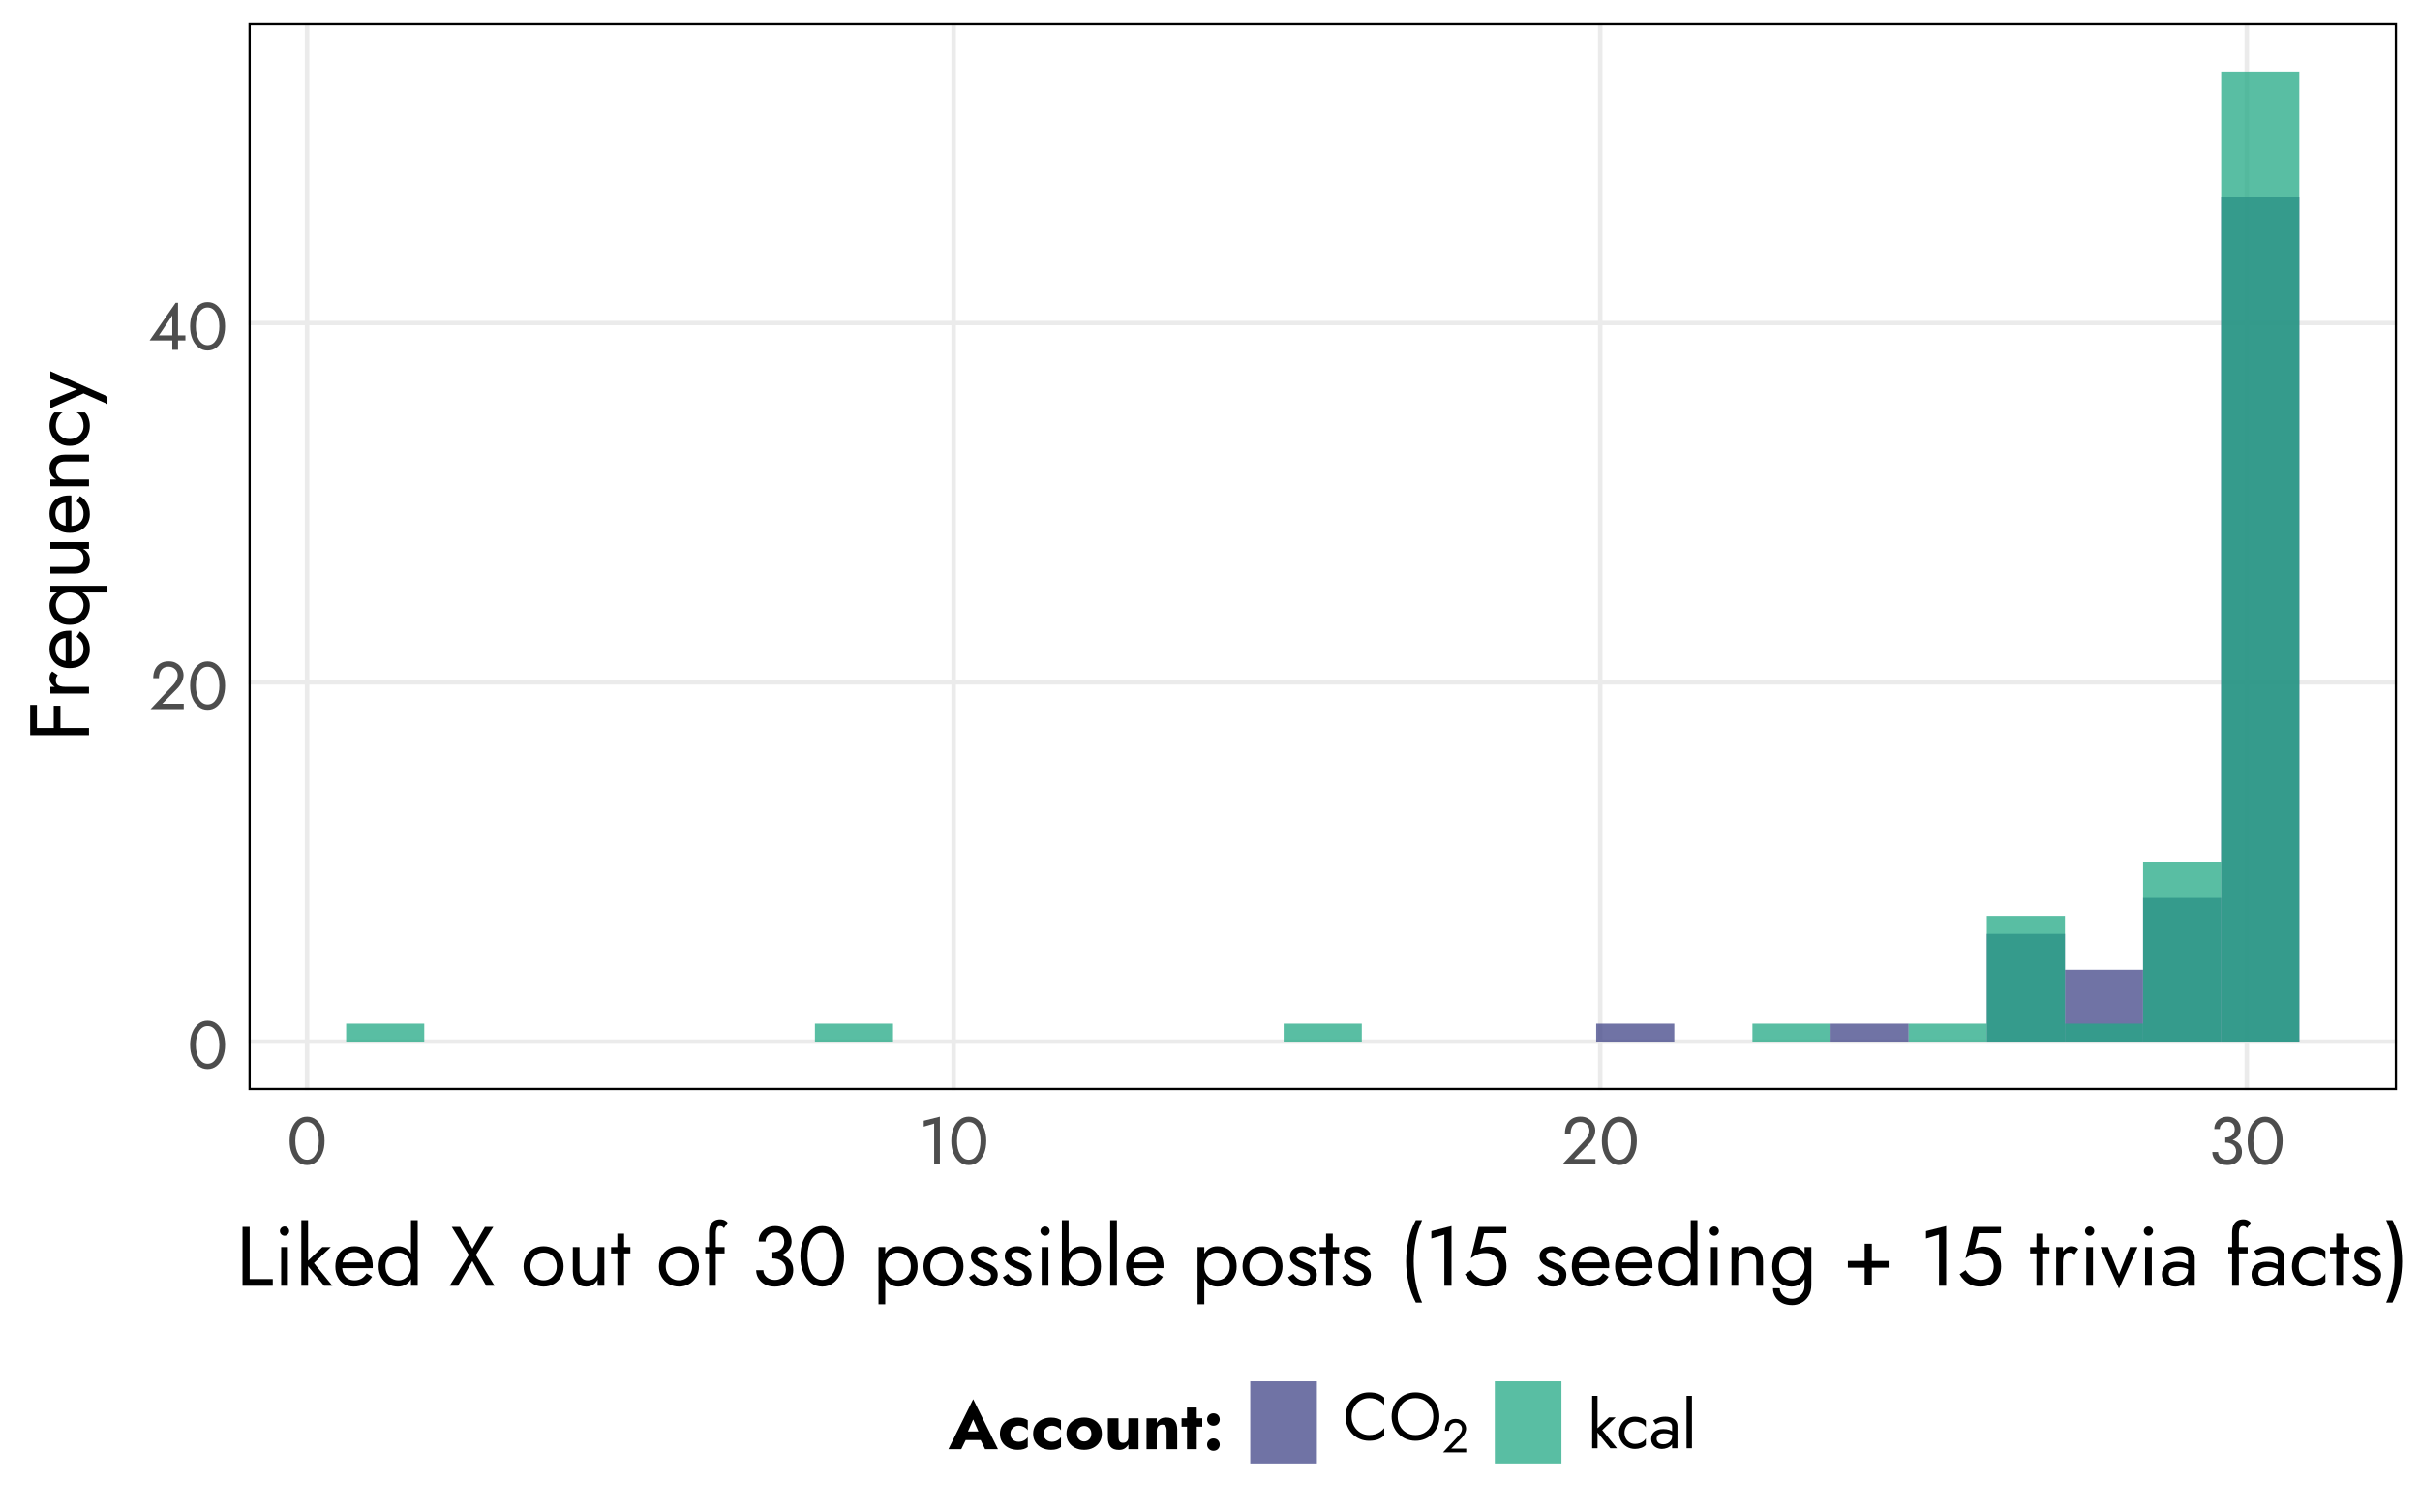 <?xml version="1.0" encoding="UTF-8"?>
<svg xmlns="http://www.w3.org/2000/svg" xmlns:xlink="http://www.w3.org/1999/xlink" width="576" height="360" viewBox="0 0 576 360">
<defs>
<g>
<g id="glyph-0-0">
<path d="M 2 -5.602 C 2 -6.25 2.062 -6.852 2.191 -7.398 C 2.32 -7.949 2.508 -8.426 2.754 -8.824 C 2.996 -9.223 3.293 -9.535 3.641 -9.754 C 3.988 -9.969 4.375 -10.078 4.801 -10.078 C 5.238 -10.078 5.625 -9.969 5.969 -9.754 C 6.309 -9.535 6.602 -9.223 6.848 -8.824 C 7.094 -8.426 7.281 -7.949 7.406 -7.398 C 7.535 -6.852 7.602 -6.25 7.602 -5.602 C 7.602 -4.949 7.535 -4.348 7.406 -3.801 C 7.281 -3.25 7.094 -2.777 6.848 -2.375 C 6.602 -1.977 6.309 -1.668 5.969 -1.449 C 5.625 -1.23 5.238 -1.121 4.801 -1.121 C 4.375 -1.121 3.988 -1.23 3.641 -1.449 C 3.293 -1.668 2.996 -1.977 2.754 -2.375 C 2.508 -2.777 2.32 -3.25 2.191 -3.801 C 2.062 -4.348 2 -4.949 2 -5.602 M 0.641 -5.602 C 0.641 -4.48 0.816 -3.488 1.168 -2.625 C 1.52 -1.762 2.008 -1.078 2.633 -0.586 C 3.258 -0.09 3.98 0.16 4.801 0.16 C 5.621 0.16 6.344 -0.09 6.969 -0.586 C 7.594 -1.078 8.078 -1.762 8.434 -2.625 C 8.785 -3.488 8.961 -4.48 8.961 -5.602 C 8.961 -6.719 8.785 -7.711 8.434 -8.574 C 8.078 -9.441 7.594 -10.121 6.969 -10.617 C 6.344 -11.113 5.621 -11.359 4.801 -11.359 C 3.98 -11.359 3.258 -11.113 2.633 -10.617 C 2.008 -10.121 1.52 -9.441 1.168 -8.574 C 0.816 -7.711 0.641 -6.719 0.641 -5.602 Z M 0.641 -5.602 "/>
</g>
<g id="glyph-0-1">
<path d="M 0.32 0 L 8.223 0 L 8.223 -1.281 L 3.121 -1.281 L 6.688 -4.91 C 7.125 -5.359 7.484 -5.867 7.762 -6.434 C 8.039 -6.996 8.176 -7.566 8.176 -8.145 C 8.176 -8.484 8.105 -8.844 7.969 -9.215 C 7.828 -9.59 7.617 -9.938 7.328 -10.266 C 7.039 -10.59 6.672 -10.855 6.223 -11.062 C 5.777 -11.273 5.242 -11.375 4.625 -11.375 C 3.855 -11.375 3.199 -11.207 2.648 -10.871 C 2.098 -10.535 1.68 -10.066 1.391 -9.465 C 1.105 -8.863 0.961 -8.16 0.961 -7.359 L 2.32 -7.359 C 2.32 -7.926 2.41 -8.414 2.594 -8.824 C 2.773 -9.234 3.039 -9.551 3.383 -9.77 C 3.73 -9.988 4.145 -10.098 4.625 -10.098 C 4.965 -10.098 5.27 -10.039 5.535 -9.922 C 5.801 -9.801 6.031 -9.648 6.215 -9.457 C 6.402 -9.266 6.543 -9.051 6.641 -8.816 C 6.734 -8.582 6.785 -8.34 6.785 -8.098 C 6.785 -7.797 6.738 -7.512 6.648 -7.238 C 6.559 -6.969 6.426 -6.703 6.246 -6.441 C 6.07 -6.18 5.863 -5.914 5.617 -5.648 Z M 0.32 0 "/>
</g>
<g id="glyph-0-2">
<path d="M 0.32 -2.238 L 8.848 -2.238 L 8.848 -3.441 L 2.559 -3.441 L 5.727 -8.176 L 5.727 0 L 7.09 0 L 7.09 -11.199 L 6.527 -11.199 Z M 0.32 -2.238 "/>
</g>
<g id="glyph-0-3">
<path d="M 1.281 -8.992 L 3.762 -9.727 L 3.762 0 L 5.121 0 L 5.121 -11.359 L 1.281 -10.398 Z M 1.281 -8.992 "/>
</g>
<g id="glyph-0-4">
<path d="M 4.047 -5.52 C 4.773 -5.52 5.406 -5.648 5.953 -5.902 C 6.496 -6.16 6.922 -6.508 7.23 -6.945 C 7.543 -7.383 7.695 -7.863 7.695 -8.383 C 7.695 -8.918 7.57 -9.406 7.32 -9.855 C 7.07 -10.305 6.711 -10.668 6.246 -10.945 C 5.785 -11.223 5.23 -11.359 4.594 -11.359 C 3.984 -11.359 3.441 -11.234 2.969 -10.984 C 2.492 -10.734 2.121 -10.391 1.848 -9.953 C 1.574 -9.516 1.441 -9.004 1.441 -8.414 L 2.734 -8.414 C 2.734 -8.906 2.918 -9.316 3.281 -9.641 C 3.645 -9.965 4.086 -10.129 4.609 -10.129 C 4.98 -10.129 5.293 -10.055 5.543 -9.902 C 5.793 -9.754 5.984 -9.543 6.113 -9.273 C 6.238 -9 6.305 -8.688 6.305 -8.336 C 6.305 -8.07 6.254 -7.82 6.152 -7.586 C 6.051 -7.348 5.902 -7.145 5.711 -6.969 C 5.52 -6.793 5.285 -6.652 5.008 -6.551 C 4.73 -6.449 4.41 -6.398 4.047 -6.398 L 4.047 -5.52 M 4.527 0.16 C 5.199 0.16 5.797 0.031 6.32 -0.223 C 6.844 -0.48 7.258 -0.844 7.559 -1.312 C 7.863 -1.781 8.016 -2.332 8.016 -2.961 C 8.016 -3.516 7.91 -3.988 7.703 -4.383 C 7.496 -4.777 7.207 -5.102 6.84 -5.352 C 6.473 -5.602 6.051 -5.785 5.574 -5.902 C 5.102 -6.02 4.594 -6.078 4.047 -6.078 L 4.047 -5.199 C 4.41 -5.199 4.746 -5.156 5.055 -5.07 C 5.367 -4.988 5.637 -4.855 5.871 -4.68 C 6.105 -4.504 6.289 -4.285 6.426 -4.023 C 6.559 -3.762 6.625 -3.461 6.625 -3.121 C 6.625 -2.715 6.539 -2.363 6.367 -2.062 C 6.199 -1.766 5.953 -1.535 5.641 -1.367 C 5.324 -1.203 4.953 -1.121 4.527 -1.121 C 4.102 -1.121 3.723 -1.199 3.391 -1.359 C 3.062 -1.52 2.801 -1.738 2.617 -2.016 C 2.43 -2.293 2.336 -2.609 2.336 -2.961 L 0.961 -2.961 C 0.961 -2.523 1.047 -2.113 1.215 -1.734 C 1.387 -1.355 1.625 -1.027 1.938 -0.742 C 2.246 -0.461 2.617 -0.238 3.055 -0.078 C 3.492 0.078 3.984 0.16 4.527 0.16 Z M 4.527 0.16 "/>
</g>
<g id="glyph-0-5">
<path d="M 2.078 -5.602 C 2.078 -6.477 2.273 -7.238 2.664 -7.895 C 3.055 -8.551 3.562 -9.066 4.191 -9.441 C 4.82 -9.812 5.504 -10 6.238 -10 C 6.773 -10 7.262 -9.93 7.703 -9.793 C 8.148 -9.652 8.551 -9.457 8.91 -9.207 C 9.273 -8.957 9.586 -8.668 9.84 -8.336 L 9.84 -10.129 C 9.371 -10.543 8.859 -10.852 8.305 -11.055 C 7.75 -11.258 7.062 -11.359 6.238 -11.359 C 5.461 -11.359 4.734 -11.219 4.055 -10.938 C 3.379 -10.652 2.785 -10.254 2.273 -9.734 C 1.762 -9.219 1.359 -8.609 1.07 -7.902 C 0.785 -7.199 0.641 -6.434 0.641 -5.602 C 0.641 -4.77 0.785 -4 1.07 -3.297 C 1.359 -2.594 1.762 -1.98 2.273 -1.465 C 2.785 -0.945 3.379 -0.547 4.055 -0.266 C 4.734 0.02 5.461 0.16 6.238 0.16 C 7.062 0.16 7.75 0.059 8.305 -0.145 C 8.859 -0.348 9.371 -0.656 9.84 -1.07 L 9.84 -2.863 C 9.586 -2.535 9.273 -2.242 8.91 -1.992 C 8.551 -1.742 8.148 -1.547 7.703 -1.406 C 7.262 -1.27 6.773 -1.199 6.238 -1.199 C 5.504 -1.199 4.82 -1.387 4.191 -1.762 C 3.562 -2.133 3.055 -2.652 2.664 -3.312 C 2.273 -3.973 2.078 -4.734 2.078 -5.602 Z M 2.078 -5.602 "/>
</g>
<g id="glyph-0-6">
<path d="M 2.078 -5.602 C 2.078 -6.441 2.266 -7.195 2.633 -7.855 C 3 -8.516 3.504 -9.039 4.145 -9.426 C 4.785 -9.809 5.508 -10 6.32 -10 C 7.141 -10 7.871 -9.809 8.504 -9.426 C 9.137 -9.039 9.641 -8.516 10.008 -7.855 C 10.375 -7.195 10.559 -6.441 10.559 -5.602 C 10.559 -4.758 10.375 -4.004 10.008 -3.344 C 9.641 -2.684 9.137 -2.16 8.504 -1.777 C 7.871 -1.391 7.141 -1.199 6.32 -1.199 C 5.508 -1.199 4.785 -1.391 4.145 -1.777 C 3.504 -2.16 3 -2.684 2.633 -3.344 C 2.266 -4.004 2.078 -4.758 2.078 -5.602 M 0.641 -5.602 C 0.641 -4.789 0.781 -4.031 1.062 -3.328 C 1.348 -2.625 1.742 -2.012 2.258 -1.496 C 2.77 -0.98 3.371 -0.574 4.062 -0.281 C 4.758 0.012 5.508 0.16 6.32 0.16 C 7.141 0.16 7.895 0.012 8.586 -0.281 C 9.273 -0.574 9.871 -0.98 10.383 -1.496 C 10.895 -2.012 11.293 -2.625 11.574 -3.328 C 11.859 -4.031 12 -4.789 12 -5.602 C 12 -6.422 11.859 -7.18 11.574 -7.879 C 11.293 -8.578 10.895 -9.188 10.383 -9.703 C 9.871 -10.223 9.273 -10.625 8.586 -10.922 C 7.895 -11.215 7.141 -11.359 6.32 -11.359 C 5.508 -11.359 4.758 -11.215 4.062 -10.922 C 3.371 -10.625 2.77 -10.223 2.258 -9.703 C 1.742 -9.188 1.348 -8.578 1.062 -7.879 C 0.781 -7.18 0.641 -6.422 0.641 -5.602 Z M 0.641 -5.602 "/>
</g>
<g id="glyph-0-7">
<path d="M 1.121 -12.48 L 1.121 0 L 2.398 0 L 2.398 -12.48 L 1.121 -12.48 M 5.121 -7.359 L 1.922 -4.32 L 5.441 0 L 7.039 0 L 3.52 -4.32 L 6.719 -7.359 Z M 5.121 -7.359 "/>
</g>
<g id="glyph-0-8">
<path d="M 1.777 -3.68 C 1.777 -4.191 1.887 -4.648 2.105 -5.047 C 2.324 -5.449 2.621 -5.762 3 -5.984 C 3.379 -6.207 3.809 -6.32 4.289 -6.32 C 4.684 -6.32 5.055 -6.258 5.398 -6.137 C 5.746 -6.012 6.047 -5.852 6.305 -5.648 C 6.559 -5.445 6.742 -5.223 6.848 -4.977 L 6.848 -6.574 C 6.594 -6.875 6.227 -7.105 5.754 -7.273 C 5.277 -7.438 4.789 -7.52 4.289 -7.52 C 3.574 -7.52 2.93 -7.355 2.352 -7.023 C 1.777 -6.691 1.32 -6.238 0.984 -5.664 C 0.648 -5.09 0.48 -4.426 0.48 -3.68 C 0.48 -2.945 0.648 -2.285 0.984 -1.703 C 1.32 -1.121 1.777 -0.668 2.352 -0.336 C 2.93 -0.004 3.574 0.16 4.289 0.16 C 4.789 0.16 5.277 0.078 5.754 -0.09 C 6.227 -0.254 6.594 -0.484 6.848 -0.785 L 6.848 -2.383 C 6.742 -2.148 6.559 -1.93 6.305 -1.719 C 6.047 -1.512 5.746 -1.348 5.398 -1.223 C 5.055 -1.102 4.684 -1.039 4.289 -1.039 C 3.809 -1.039 3.379 -1.156 3 -1.383 C 2.621 -1.613 2.324 -1.926 2.105 -2.32 C 1.887 -2.715 1.777 -3.168 1.777 -3.68 Z M 1.777 -3.68 "/>
</g>
<g id="glyph-0-9">
<path d="M 1.777 -2.273 C 1.777 -2.539 1.84 -2.77 1.969 -2.961 C 2.098 -3.152 2.289 -3.301 2.551 -3.406 C 2.812 -3.516 3.152 -3.566 3.566 -3.566 C 4.016 -3.566 4.438 -3.512 4.832 -3.398 C 5.227 -3.289 5.609 -3.105 5.984 -2.848 L 5.984 -3.602 C 5.91 -3.695 5.766 -3.82 5.551 -3.977 C 5.34 -4.129 5.055 -4.27 4.695 -4.391 C 4.34 -4.516 3.895 -4.574 3.359 -4.574 C 2.453 -4.574 1.746 -4.359 1.238 -3.93 C 0.734 -3.496 0.48 -2.922 0.48 -2.207 C 0.48 -1.707 0.598 -1.281 0.832 -0.93 C 1.066 -0.574 1.379 -0.309 1.77 -0.121 C 2.156 0.066 2.574 0.16 3.023 0.16 C 3.43 0.16 3.836 0.086 4.246 -0.062 C 4.66 -0.215 5.004 -0.441 5.289 -0.754 C 5.57 -1.062 5.711 -1.449 5.711 -1.922 L 5.457 -2.879 C 5.457 -2.496 5.363 -2.156 5.176 -1.863 C 4.988 -1.57 4.738 -1.344 4.426 -1.184 C 4.109 -1.023 3.754 -0.945 3.359 -0.945 C 3.051 -0.945 2.777 -0.996 2.535 -1.098 C 2.297 -1.199 2.109 -1.348 1.977 -1.551 C 1.844 -1.754 1.777 -1.996 1.777 -2.273 M 1.586 -5.664 C 1.703 -5.75 1.863 -5.852 2.062 -5.969 C 2.266 -6.086 2.516 -6.188 2.809 -6.273 C 3.102 -6.355 3.43 -6.398 3.793 -6.398 C 4.016 -6.398 4.23 -6.379 4.434 -6.336 C 4.633 -6.293 4.812 -6.223 4.969 -6.129 C 5.121 -6.031 5.242 -5.902 5.328 -5.734 C 5.414 -5.57 5.457 -5.359 5.457 -5.105 L 5.457 0 L 6.734 0 L 6.734 -5.281 C 6.734 -5.762 6.617 -6.164 6.375 -6.496 C 6.137 -6.828 5.801 -7.078 5.367 -7.258 C 4.938 -7.434 4.434 -7.52 3.855 -7.52 C 3.172 -7.52 2.59 -7.418 2.105 -7.215 C 1.617 -7.012 1.238 -6.812 0.961 -6.609 Z M 1.586 -5.664 "/>
</g>
<g id="glyph-0-10">
<path d="M 1.199 -12.48 L 1.199 0 L 2.48 0 L 2.48 -12.48 Z M 1.199 -12.48 "/>
</g>
<g id="glyph-1-0">
<path d="M 1.602 -14 L 1.602 0 L 8.801 0 L 8.801 -1.602 L 3.301 -1.602 L 3.301 -14 Z M 1.602 -14 "/>
</g>
<g id="glyph-1-1">
<path d="M 1.5 -13 C 1.5 -12.707 1.609 -12.449 1.828 -12.23 C 2.051 -12.012 2.309 -11.898 2.602 -11.898 C 2.906 -11.898 3.168 -12.012 3.379 -12.23 C 3.594 -12.449 3.699 -12.707 3.699 -13 C 3.699 -13.309 3.594 -13.566 3.379 -13.781 C 3.168 -13.992 2.906 -14.102 2.602 -14.102 C 2.309 -14.102 2.051 -13.992 1.828 -13.781 C 1.609 -13.566 1.5 -13.309 1.5 -13 M 1.801 -9.199 L 1.801 0 L 3.398 0 L 3.398 -9.199 Z M 1.801 -9.199 "/>
</g>
<g id="glyph-1-2">
<path d="M 1.398 -15.602 L 1.398 0 L 3 0 L 3 -15.602 L 1.398 -15.602 M 6.398 -9.199 L 2.398 -5.398 L 6.801 0 L 8.801 0 L 4.398 -5.398 L 8.398 -9.199 Z M 6.398 -9.199 "/>
</g>
<g id="glyph-1-3">
<path d="M 5.059 0.199 C 6.047 0.199 6.902 0.004 7.629 -0.391 C 8.355 -0.785 8.961 -1.367 9.441 -2.141 L 8.141 -2.961 C 7.809 -2.398 7.398 -1.984 6.922 -1.711 C 6.441 -1.438 5.887 -1.301 5.262 -1.301 C 4.633 -1.301 4.102 -1.434 3.66 -1.699 C 3.219 -1.965 2.887 -2.352 2.66 -2.859 C 2.434 -3.367 2.32 -3.98 2.32 -4.699 C 2.332 -5.406 2.457 -6.004 2.691 -6.488 C 2.922 -6.977 3.258 -7.352 3.691 -7.609 C 4.125 -7.871 4.648 -8 5.262 -8 C 5.781 -8 6.234 -7.887 6.621 -7.66 C 7.008 -7.434 7.309 -7.121 7.531 -6.719 C 7.75 -6.32 7.859 -5.848 7.859 -5.301 C 7.859 -5.207 7.84 -5.09 7.801 -4.949 C 7.762 -4.809 7.719 -4.707 7.68 -4.641 L 8.32 -5.559 L 1.719 -5.559 L 1.719 -4.199 L 9.578 -4.199 C 9.578 -4.227 9.582 -4.289 9.59 -4.391 C 9.598 -4.488 9.602 -4.586 9.602 -4.68 C 9.602 -5.652 9.426 -6.492 9.078 -7.199 C 8.734 -7.906 8.238 -8.449 7.59 -8.828 C 6.941 -9.211 6.168 -9.398 5.262 -9.398 C 4.352 -9.398 3.559 -9.199 2.871 -8.801 C 2.184 -8.398 1.648 -7.84 1.27 -7.121 C 0.891 -6.398 0.699 -5.559 0.699 -4.602 C 0.699 -3.652 0.883 -2.82 1.25 -2.102 C 1.617 -1.379 2.129 -0.816 2.789 -0.41 C 3.449 -0.004 4.207 0.199 5.059 0.199 Z M 5.059 0.199 "/>
</g>
<g id="glyph-1-4">
<path d="M 8.398 -15.602 L 8.398 0 L 10 0 L 10 -15.602 L 8.398 -15.602 M 0.699 -4.602 C 0.699 -3.613 0.906 -2.762 1.32 -2.039 C 1.734 -1.32 2.285 -0.766 2.98 -0.379 C 3.672 0.008 4.434 0.199 5.262 0.199 C 6.035 0.199 6.707 0.008 7.281 -0.379 C 7.852 -0.766 8.305 -1.32 8.629 -2.039 C 8.957 -2.762 9.121 -3.613 9.121 -4.602 C 9.121 -5.602 8.957 -6.457 8.629 -7.172 C 8.305 -7.883 7.852 -8.434 7.281 -8.82 C 6.707 -9.207 6.035 -9.398 5.262 -9.398 C 4.434 -9.398 3.672 -9.207 2.98 -8.82 C 2.285 -8.434 1.734 -7.883 1.32 -7.172 C 0.906 -6.457 0.699 -5.602 0.699 -4.602 M 2.32 -4.602 C 2.32 -5.309 2.465 -5.906 2.75 -6.398 C 3.035 -6.895 3.422 -7.266 3.898 -7.52 C 4.379 -7.773 4.898 -7.898 5.461 -7.898 C 5.926 -7.898 6.387 -7.773 6.84 -7.52 C 7.293 -7.266 7.668 -6.895 7.961 -6.398 C 8.254 -5.906 8.398 -5.309 8.398 -4.602 C 8.398 -3.895 8.254 -3.293 7.961 -2.801 C 7.668 -2.309 7.293 -1.934 6.84 -1.68 C 6.387 -1.426 5.926 -1.301 5.461 -1.301 C 4.898 -1.301 4.379 -1.426 3.898 -1.68 C 3.422 -1.934 3.035 -2.309 2.75 -2.801 C 2.465 -3.293 2.32 -3.895 2.32 -4.602 Z M 2.32 -4.602 "/>
</g>
<g id="glyph-1-5">
</g>
<g id="glyph-1-6">
<path d="M 8.602 -14 L 5.621 -8.82 L 2.699 -14 L 0.699 -14 L 4.762 -7.34 L 0.199 0 L 2.199 0 L 5.602 -5.859 L 8.898 0 L 10.898 0 L 6.461 -7.34 L 10.602 -14 Z M 8.602 -14 "/>
</g>
<g id="glyph-1-7">
<path d="M 0.699 -4.602 C 0.699 -3.68 0.91 -2.855 1.328 -2.129 C 1.75 -1.402 2.32 -0.832 3.039 -0.422 C 3.762 -0.008 4.566 0.199 5.461 0.199 C 6.367 0.199 7.176 -0.008 7.891 -0.422 C 8.602 -0.832 9.172 -1.402 9.59 -2.129 C 10.012 -2.855 10.219 -3.68 10.219 -4.602 C 10.219 -5.535 10.012 -6.359 9.59 -7.078 C 9.172 -7.801 8.602 -8.367 7.891 -8.781 C 7.176 -9.191 6.367 -9.398 5.461 -9.398 C 4.566 -9.398 3.762 -9.191 3.039 -8.781 C 2.32 -8.367 1.75 -7.801 1.328 -7.078 C 0.91 -6.359 0.699 -5.535 0.699 -4.602 M 2.32 -4.602 C 2.32 -5.238 2.457 -5.809 2.73 -6.309 C 3.004 -6.809 3.375 -7.199 3.852 -7.48 C 4.324 -7.762 4.859 -7.898 5.461 -7.898 C 6.059 -7.898 6.598 -7.762 7.07 -7.48 C 7.543 -7.199 7.918 -6.809 8.191 -6.309 C 8.465 -5.809 8.602 -5.238 8.602 -4.602 C 8.602 -3.961 8.465 -3.395 8.191 -2.898 C 7.918 -2.406 7.543 -2.016 7.07 -1.73 C 6.598 -1.441 6.059 -1.301 5.461 -1.301 C 4.859 -1.301 4.324 -1.441 3.852 -1.73 C 3.375 -2.016 3.004 -2.406 2.73 -2.898 C 2.457 -3.395 2.32 -3.961 2.32 -4.602 Z M 2.32 -4.602 "/>
</g>
<g id="glyph-1-8">
<path d="M 3.102 -3.602 L 3.102 -9.199 L 1.5 -9.199 L 1.5 -3.398 C 1.5 -2.309 1.785 -1.434 2.359 -0.781 C 2.934 -0.125 3.699 0.199 4.66 0.199 C 5.273 0.199 5.809 0.062 6.262 -0.211 C 6.715 -0.484 7.094 -0.895 7.398 -1.441 L 7.398 0 L 9 0 L 9 -9.199 L 7.398 -9.199 L 7.398 -3.602 C 7.398 -3.148 7.305 -2.746 7.109 -2.398 C 6.918 -2.055 6.645 -1.785 6.289 -1.59 C 5.938 -1.398 5.527 -1.301 5.059 -1.301 C 4.422 -1.301 3.934 -1.5 3.602 -1.898 C 3.266 -2.301 3.102 -2.867 3.102 -3.602 Z M 3.102 -3.602 "/>
</g>
<g id="glyph-1-9">
<path d="M 0.102 -9.199 L 0.102 -7.699 L 4.699 -7.699 L 4.699 -9.199 L 0.102 -9.199 M 1.602 -12.398 L 1.602 0 L 3.199 0 L 3.199 -12.398 Z M 1.602 -12.398 "/>
</g>
<g id="glyph-1-10">
<path d="M 0.801 -9.199 L 0.801 -7.699 L 5.398 -7.699 L 5.398 -9.199 L 0.801 -9.199 M 5.238 -13.68 L 6.121 -15 C 6.027 -15.133 5.898 -15.262 5.73 -15.379 C 5.562 -15.5 5.367 -15.602 5.141 -15.68 C 4.914 -15.762 4.652 -15.801 4.359 -15.801 C 3.801 -15.801 3.324 -15.684 2.93 -15.449 C 2.535 -15.215 2.234 -14.867 2.02 -14.398 C 1.809 -13.934 1.699 -13.332 1.699 -12.602 L 1.699 0 L 3.301 0 L 3.301 -12.398 C 3.301 -12.84 3.34 -13.191 3.422 -13.461 C 3.5 -13.727 3.609 -13.918 3.75 -14.031 C 3.891 -14.145 4.059 -14.199 4.262 -14.199 C 4.422 -14.199 4.59 -14.172 4.77 -14.109 C 4.949 -14.051 5.105 -13.906 5.238 -13.68 Z M 5.238 -13.68 "/>
</g>
<g id="glyph-1-11">
<path d="M 5.059 -6.898 C 5.965 -6.898 6.762 -7.059 7.441 -7.379 C 8.121 -7.699 8.652 -8.133 9.039 -8.68 C 9.426 -9.227 9.621 -9.828 9.621 -10.48 C 9.621 -11.148 9.465 -11.762 9.148 -12.32 C 8.836 -12.879 8.391 -13.332 7.809 -13.68 C 7.23 -14.027 6.539 -14.199 5.738 -14.199 C 4.98 -14.199 4.305 -14.043 3.711 -13.73 C 3.117 -13.418 2.648 -12.988 2.309 -12.441 C 1.969 -11.895 1.801 -11.254 1.801 -10.52 L 3.422 -10.52 C 3.422 -11.133 3.648 -11.645 4.102 -12.051 C 4.555 -12.457 5.105 -12.66 5.762 -12.66 C 6.227 -12.66 6.617 -12.566 6.93 -12.379 C 7.242 -12.191 7.48 -11.93 7.641 -11.59 C 7.801 -11.25 7.879 -10.859 7.879 -10.422 C 7.879 -10.086 7.816 -9.773 7.691 -9.48 C 7.562 -9.188 7.379 -8.93 7.141 -8.711 C 6.898 -8.488 6.605 -8.316 6.262 -8.191 C 5.914 -8.062 5.512 -8 5.059 -8 L 5.059 -6.898 M 5.66 0.199 C 6.5 0.199 7.246 0.039 7.898 -0.281 C 8.555 -0.602 9.07 -1.055 9.449 -1.641 C 9.828 -2.227 10.02 -2.914 10.02 -3.699 C 10.02 -4.395 9.891 -4.988 9.629 -5.48 C 9.371 -5.973 9.012 -6.375 8.551 -6.691 C 8.09 -7.004 7.562 -7.234 6.969 -7.379 C 6.375 -7.527 5.738 -7.602 5.059 -7.602 L 5.059 -6.5 C 5.512 -6.5 5.934 -6.445 6.32 -6.34 C 6.707 -6.234 7.047 -6.07 7.34 -5.852 C 7.633 -5.629 7.863 -5.355 8.031 -5.031 C 8.195 -4.703 8.281 -4.328 8.281 -3.898 C 8.281 -3.395 8.172 -2.953 7.961 -2.578 C 7.746 -2.207 7.441 -1.918 7.051 -1.711 C 6.656 -1.504 6.191 -1.398 5.66 -1.398 C 5.125 -1.398 4.652 -1.5 4.238 -1.699 C 3.828 -1.898 3.504 -2.172 3.27 -2.52 C 3.035 -2.867 2.922 -3.262 2.922 -3.699 L 1.199 -3.699 C 1.199 -3.152 1.309 -2.645 1.52 -2.172 C 1.734 -1.695 2.035 -1.285 2.422 -0.93 C 2.809 -0.578 3.273 -0.301 3.82 -0.102 C 4.367 0.102 4.98 0.199 5.66 0.199 Z M 5.66 0.199 "/>
</g>
<g id="glyph-1-12">
<path d="M 2.5 -7 C 2.5 -7.812 2.578 -8.562 2.738 -9.25 C 2.898 -9.938 3.133 -10.531 3.441 -11.031 C 3.746 -11.531 4.117 -11.918 4.551 -12.191 C 4.984 -12.465 5.465 -12.602 6 -12.602 C 6.547 -12.602 7.035 -12.465 7.461 -12.191 C 7.887 -11.918 8.254 -11.531 8.559 -11.031 C 8.867 -10.531 9.102 -9.938 9.262 -9.25 C 9.422 -8.562 9.5 -7.812 9.5 -7 C 9.5 -6.188 9.422 -5.438 9.262 -4.75 C 9.102 -4.062 8.867 -3.469 8.559 -2.969 C 8.254 -2.469 7.887 -2.082 7.461 -1.809 C 7.035 -1.535 6.547 -1.398 6 -1.398 C 5.465 -1.398 4.984 -1.535 4.551 -1.809 C 4.117 -2.082 3.746 -2.469 3.441 -2.969 C 3.133 -3.469 2.898 -4.062 2.738 -4.75 C 2.578 -5.438 2.5 -6.188 2.5 -7 M 0.801 -7 C 0.801 -5.602 1.02 -4.359 1.461 -3.281 C 1.898 -2.199 2.512 -1.352 3.289 -0.73 C 4.07 -0.109 4.973 0.199 6 0.199 C 7.027 0.199 7.93 -0.109 8.711 -0.73 C 9.488 -1.352 10.102 -2.199 10.539 -3.281 C 10.98 -4.359 11.199 -5.602 11.199 -7 C 11.199 -8.398 10.98 -9.641 10.539 -10.719 C 10.102 -11.801 9.488 -12.648 8.711 -13.27 C 7.93 -13.891 7.027 -14.199 6 -14.199 C 4.973 -14.199 4.07 -13.891 3.289 -13.27 C 2.512 -12.648 1.898 -11.801 1.461 -10.719 C 1.02 -9.641 0.801 -8.398 0.801 -7 Z M 0.801 -7 "/>
</g>
<g id="glyph-1-13">
<path d="M 3 4.398 L 3 -9.199 L 1.398 -9.199 L 1.398 4.398 L 3 4.398 M 10.699 -4.602 C 10.699 -5.602 10.492 -6.457 10.078 -7.172 C 9.668 -7.883 9.117 -8.434 8.43 -8.82 C 7.742 -9.207 6.98 -9.398 6.141 -9.398 C 5.379 -9.398 4.711 -9.207 4.129 -8.82 C 3.551 -8.434 3.098 -7.883 2.77 -7.172 C 2.441 -6.457 2.281 -5.602 2.281 -4.602 C 2.281 -3.613 2.441 -2.762 2.77 -2.039 C 3.098 -1.32 3.551 -0.766 4.129 -0.379 C 4.711 0.008 5.379 0.199 6.141 0.199 C 6.98 0.199 7.742 0.008 8.43 -0.379 C 9.117 -0.766 9.668 -1.32 10.078 -2.039 C 10.492 -2.762 10.699 -3.613 10.699 -4.602 M 9.078 -4.602 C 9.078 -3.895 8.938 -3.293 8.648 -2.801 C 8.363 -2.309 7.984 -1.934 7.512 -1.68 C 7.035 -1.426 6.512 -1.301 5.941 -1.301 C 5.473 -1.301 5.012 -1.426 4.559 -1.68 C 4.105 -1.934 3.734 -2.309 3.441 -2.801 C 3.148 -3.293 3 -3.895 3 -4.602 C 3 -5.309 3.148 -5.906 3.441 -6.398 C 3.734 -6.895 4.105 -7.266 4.559 -7.52 C 5.012 -7.773 5.473 -7.898 5.941 -7.898 C 6.512 -7.898 7.035 -7.773 7.512 -7.52 C 7.984 -7.266 8.363 -6.895 8.648 -6.398 C 8.938 -5.906 9.078 -5.309 9.078 -4.602 Z M 9.078 -4.602 "/>
</g>
<g id="glyph-1-14">
<path d="M 1.879 -2.82 L 0.621 -2.039 C 0.793 -1.68 1.051 -1.328 1.391 -0.98 C 1.73 -0.633 2.148 -0.352 2.641 -0.129 C 3.133 0.09 3.688 0.199 4.301 0.199 C 5.246 0.199 6.012 -0.066 6.59 -0.602 C 7.172 -1.133 7.461 -1.801 7.461 -2.602 C 7.461 -3.148 7.328 -3.594 7.07 -3.941 C 6.809 -4.285 6.461 -4.582 6.02 -4.828 C 5.578 -5.078 5.094 -5.309 4.559 -5.52 C 4.238 -5.652 3.934 -5.793 3.641 -5.941 C 3.348 -6.086 3.105 -6.254 2.922 -6.441 C 2.734 -6.625 2.641 -6.84 2.641 -7.078 C 2.641 -7.387 2.762 -7.613 3 -7.762 C 3.238 -7.906 3.527 -7.98 3.859 -7.98 C 4.34 -7.98 4.77 -7.867 5.148 -7.641 C 5.531 -7.414 5.848 -7.125 6.102 -6.781 L 7.379 -7.602 C 7.191 -7.945 6.934 -8.254 6.602 -8.52 C 6.266 -8.785 5.883 -9 5.449 -9.16 C 5.016 -9.32 4.555 -9.398 4.059 -9.398 C 3.566 -9.398 3.09 -9.312 2.629 -9.141 C 2.172 -8.965 1.797 -8.699 1.512 -8.34 C 1.223 -7.98 1.078 -7.527 1.078 -6.98 C 1.078 -6.445 1.215 -6.004 1.488 -5.648 C 1.762 -5.297 2.102 -5.012 2.512 -4.789 C 2.918 -4.57 3.32 -4.379 3.719 -4.219 C 4.078 -4.086 4.422 -3.941 4.738 -3.789 C 5.059 -3.637 5.324 -3.449 5.531 -3.23 C 5.738 -3.012 5.84 -2.738 5.84 -2.422 C 5.84 -2.059 5.711 -1.777 5.449 -1.57 C 5.191 -1.363 4.832 -1.262 4.379 -1.262 C 4.008 -1.262 3.664 -1.328 3.352 -1.469 C 3.035 -1.609 2.762 -1.801 2.52 -2.039 C 2.281 -2.281 2.066 -2.539 1.879 -2.82 Z M 1.879 -2.82 "/>
</g>
<g id="glyph-1-15">
<path d="M 3 -15.602 L 1.398 -15.602 L 1.398 0 L 3 0 L 3 -15.602 M 10.699 -4.602 C 10.699 -5.602 10.492 -6.457 10.078 -7.172 C 9.668 -7.883 9.117 -8.434 8.43 -8.82 C 7.742 -9.207 6.98 -9.398 6.141 -9.398 C 5.379 -9.398 4.711 -9.207 4.129 -8.82 C 3.551 -8.434 3.098 -7.883 2.77 -7.172 C 2.441 -6.457 2.281 -5.602 2.281 -4.602 C 2.281 -3.613 2.441 -2.762 2.77 -2.039 C 3.098 -1.32 3.551 -0.766 4.129 -0.379 C 4.711 0.008 5.379 0.199 6.141 0.199 C 6.98 0.199 7.742 0.008 8.43 -0.379 C 9.117 -0.766 9.668 -1.32 10.078 -2.039 C 10.492 -2.762 10.699 -3.613 10.699 -4.602 M 9.078 -4.602 C 9.078 -3.895 8.938 -3.293 8.648 -2.801 C 8.363 -2.309 7.984 -1.934 7.512 -1.68 C 7.035 -1.426 6.512 -1.301 5.941 -1.301 C 5.473 -1.301 5.012 -1.426 4.559 -1.68 C 4.105 -1.934 3.734 -2.309 3.441 -2.801 C 3.148 -3.293 3 -3.895 3 -4.602 C 3 -5.309 3.148 -5.906 3.441 -6.398 C 3.734 -6.895 4.105 -7.266 4.559 -7.52 C 5.012 -7.773 5.473 -7.898 5.941 -7.898 C 6.512 -7.898 7.035 -7.773 7.512 -7.52 C 7.984 -7.266 8.363 -6.895 8.648 -6.398 C 8.938 -5.906 9.078 -5.309 9.078 -4.602 Z M 9.078 -4.602 "/>
</g>
<g id="glyph-1-16">
<path d="M 1.5 -15.602 L 1.5 0 L 3.102 0 L 3.102 -15.602 Z M 1.5 -15.602 "/>
</g>
<g id="glyph-1-17">
<path d="M 4.102 -15.602 C 3.301 -14.105 2.715 -12.527 2.352 -10.859 C 1.984 -9.191 1.801 -7.508 1.801 -5.801 C 1.801 -4.105 1.984 -2.426 2.352 -0.762 C 2.715 0.906 3.301 2.492 4.102 4 L 5.602 4 C 4.906 2.492 4.398 0.906 4.078 -0.762 C 3.762 -2.426 3.602 -4.105 3.602 -5.801 C 3.602 -7.508 3.762 -9.191 4.078 -10.859 C 4.398 -12.527 4.906 -14.105 5.602 -15.602 Z M 4.102 -15.602 "/>
</g>
<g id="glyph-1-18">
<path d="M 1.602 -11.238 L 4.699 -12.16 L 4.699 0 L 6.398 0 L 6.398 -14.199 L 1.602 -13 Z M 1.602 -11.238 "/>
</g>
<g id="glyph-1-19">
<path d="M 10.48 -4.602 C 10.48 -5.535 10.301 -6.352 9.941 -7.059 C 9.578 -7.766 9.082 -8.32 8.449 -8.719 C 7.816 -9.121 7.102 -9.32 6.301 -9.32 C 5.953 -9.32 5.602 -9.277 5.25 -9.191 C 4.898 -9.102 4.555 -8.973 4.219 -8.801 L 5.16 -12.5 L 10.441 -12.5 L 10.441 -14 L 3.84 -14 L 2 -6.539 C 2.48 -6.875 2.902 -7.129 3.27 -7.309 C 3.637 -7.488 4.004 -7.617 4.371 -7.691 C 4.738 -7.762 5.141 -7.801 5.578 -7.801 C 6.18 -7.801 6.715 -7.668 7.191 -7.398 C 7.664 -7.133 8.035 -6.762 8.309 -6.281 C 8.582 -5.801 8.719 -5.238 8.719 -4.602 C 8.719 -3.961 8.598 -3.398 8.352 -2.922 C 8.102 -2.441 7.746 -2.066 7.281 -1.801 C 6.812 -1.535 6.246 -1.398 5.578 -1.398 C 5.074 -1.398 4.586 -1.512 4.121 -1.73 C 3.652 -1.949 3.242 -2.238 2.891 -2.59 C 2.535 -2.941 2.254 -3.32 2.039 -3.719 L 0.602 -2.738 C 0.906 -2.207 1.285 -1.715 1.73 -1.27 C 2.176 -0.824 2.715 -0.465 3.352 -0.199 C 3.984 0.066 4.727 0.199 5.578 0.199 C 6.262 0.199 6.895 0.102 7.48 -0.102 C 8.066 -0.301 8.586 -0.602 9.039 -1 C 9.492 -1.398 9.848 -1.898 10.102 -2.5 C 10.352 -3.102 10.48 -3.801 10.48 -4.602 Z M 10.48 -4.602 "/>
</g>
<g id="glyph-1-20">
<path d="M 7.398 -5.602 L 7.398 0 L 9 0 L 9 -5.801 C 9 -6.906 8.715 -7.785 8.148 -8.43 C 7.582 -9.078 6.812 -9.398 5.84 -9.398 C 5.238 -9.398 4.711 -9.266 4.25 -9 C 3.789 -8.734 3.406 -8.32 3.102 -7.762 L 3.102 -9.199 L 1.5 -9.199 L 1.5 0 L 3.102 0 L 3.102 -5.602 C 3.102 -6.055 3.195 -6.453 3.391 -6.801 C 3.582 -7.148 3.855 -7.418 4.211 -7.609 C 4.562 -7.805 4.973 -7.898 5.441 -7.898 C 6.078 -7.898 6.566 -7.707 6.898 -7.32 C 7.234 -6.934 7.398 -6.359 7.398 -5.602 Z M 7.398 -5.602 "/>
</g>
<g id="glyph-1-21">
<path d="M 0.879 0.602 C 0.879 1.387 1.074 2.082 1.461 2.691 C 1.848 3.297 2.383 3.766 3.07 4.102 C 3.758 4.434 4.547 4.602 5.441 4.602 C 6.215 4.602 6.945 4.422 7.641 4.059 C 8.332 3.699 8.898 3.164 9.34 2.449 C 9.781 1.738 10 0.852 10 -0.199 L 10 -9.199 L 8.398 -9.199 L 8.398 -0.199 C 8.398 0.574 8.25 1.203 7.949 1.691 C 7.648 2.176 7.273 2.535 6.82 2.762 C 6.367 2.988 5.906 3.102 5.441 3.102 C 4.84 3.102 4.32 2.984 3.879 2.75 C 3.441 2.516 3.102 2.211 2.859 1.828 C 2.621 1.449 2.5 1.039 2.5 0.602 L 0.879 0.602 M 0.699 -4.602 C 0.699 -3.613 0.906 -2.762 1.32 -2.039 C 1.734 -1.32 2.285 -0.766 2.98 -0.379 C 3.672 0.008 4.434 0.199 5.262 0.199 C 6.035 0.199 6.707 0.008 7.281 -0.379 C 7.852 -0.766 8.305 -1.32 8.629 -2.039 C 8.957 -2.762 9.121 -3.613 9.121 -4.602 C 9.121 -5.602 8.957 -6.457 8.629 -7.172 C 8.305 -7.883 7.852 -8.434 7.281 -8.82 C 6.707 -9.207 6.035 -9.398 5.262 -9.398 C 4.434 -9.398 3.672 -9.207 2.98 -8.82 C 2.285 -8.434 1.734 -7.883 1.32 -7.172 C 0.906 -6.457 0.699 -5.602 0.699 -4.602 M 2.32 -4.602 C 2.32 -5.309 2.465 -5.906 2.75 -6.398 C 3.035 -6.895 3.422 -7.266 3.898 -7.52 C 4.379 -7.773 4.898 -7.898 5.461 -7.898 C 5.809 -7.898 6.152 -7.828 6.5 -7.68 C 6.848 -7.535 7.164 -7.32 7.449 -7.039 C 7.738 -6.762 7.965 -6.418 8.141 -6.012 C 8.312 -5.602 8.398 -5.133 8.398 -4.602 C 8.398 -3.895 8.254 -3.293 7.961 -2.801 C 7.668 -2.309 7.293 -1.934 6.84 -1.68 C 6.387 -1.426 5.926 -1.301 5.461 -1.301 C 4.898 -1.301 4.379 -1.426 3.898 -1.68 C 3.422 -1.934 3.035 -2.309 2.75 -2.801 C 2.465 -3.293 2.32 -3.895 2.32 -4.602 Z M 2.32 -4.602 "/>
</g>
<g id="glyph-1-22">
<path d="M 1.301 -4.301 L 11 -4.301 L 11 -5.898 L 1.301 -5.898 L 1.301 -4.301 M 5.301 -10 L 5.301 -0.199 L 7 -0.199 L 7 -10 Z M 5.301 -10 "/>
</g>
<g id="glyph-1-23">
<path d="M 3.102 -9.199 L 1.5 -9.199 L 1.5 0 L 3.102 0 L 3.102 -9.199 M 5.879 -7.441 L 6.762 -8.762 C 6.52 -9.012 6.258 -9.184 5.969 -9.27 C 5.684 -9.355 5.375 -9.398 5.039 -9.398 C 4.613 -9.398 4.191 -9.234 3.781 -8.898 C 3.367 -8.566 3.031 -8.117 2.77 -7.551 C 2.512 -6.984 2.379 -6.332 2.379 -5.602 L 3.102 -5.602 C 3.102 -6.039 3.145 -6.434 3.23 -6.781 C 3.316 -7.125 3.473 -7.398 3.699 -7.602 C 3.926 -7.801 4.238 -7.898 4.641 -7.898 C 4.906 -7.898 5.125 -7.863 5.301 -7.789 C 5.473 -7.715 5.668 -7.602 5.879 -7.441 Z M 5.879 -7.441 "/>
</g>
<g id="glyph-1-24">
<path d="M 0 -9.199 L 4.398 0.699 L 8.801 -9.199 L 7 -9.199 L 4.398 -2.699 L 1.801 -9.199 Z M 0 -9.199 "/>
</g>
<g id="glyph-1-25">
<path d="M 2.219 -2.84 C 2.219 -3.172 2.301 -3.461 2.461 -3.699 C 2.621 -3.941 2.863 -4.125 3.191 -4.262 C 3.516 -4.395 3.941 -4.461 4.461 -4.461 C 5.02 -4.461 5.547 -4.391 6.039 -4.25 C 6.535 -4.109 7.012 -3.879 7.48 -3.559 L 7.48 -4.5 C 7.387 -4.621 7.207 -4.777 6.941 -4.969 C 6.672 -5.164 6.316 -5.336 5.871 -5.488 C 5.422 -5.645 4.867 -5.719 4.199 -5.719 C 3.066 -5.719 2.184 -5.449 1.551 -4.91 C 0.918 -4.371 0.602 -3.652 0.602 -2.762 C 0.602 -2.133 0.746 -1.602 1.039 -1.16 C 1.332 -0.719 1.723 -0.383 2.211 -0.148 C 2.695 0.082 3.219 0.199 3.781 0.199 C 4.285 0.199 4.797 0.105 5.309 -0.078 C 5.824 -0.266 6.258 -0.555 6.609 -0.941 C 6.965 -1.328 7.141 -1.812 7.141 -2.398 L 6.82 -3.602 C 6.82 -3.121 6.703 -2.695 6.469 -2.328 C 6.238 -1.965 5.922 -1.68 5.531 -1.48 C 5.137 -1.281 4.691 -1.18 4.199 -1.18 C 3.812 -1.18 3.469 -1.242 3.172 -1.371 C 2.871 -1.496 2.637 -1.688 2.469 -1.941 C 2.305 -2.191 2.219 -2.492 2.219 -2.84 M 1.98 -7.078 C 2.125 -7.188 2.328 -7.312 2.578 -7.461 C 2.832 -7.605 3.145 -7.734 3.512 -7.84 C 3.875 -7.945 4.285 -8 4.738 -8 C 5.02 -8 5.285 -7.973 5.539 -7.922 C 5.793 -7.867 6.016 -7.781 6.211 -7.66 C 6.402 -7.539 6.555 -7.375 6.66 -7.172 C 6.766 -6.965 6.82 -6.699 6.82 -6.379 L 6.82 0 L 8.422 0 L 8.422 -6.602 C 8.422 -7.199 8.27 -7.707 7.969 -8.121 C 7.672 -8.535 7.25 -8.852 6.711 -9.07 C 6.172 -9.289 5.539 -9.398 4.82 -9.398 C 3.965 -9.398 3.238 -9.273 2.629 -9.02 C 2.023 -8.766 1.547 -8.512 1.199 -8.262 Z M 1.98 -7.078 "/>
</g>
<g id="glyph-1-26">
<path d="M 2.219 -4.602 C 2.219 -5.238 2.355 -5.809 2.629 -6.309 C 2.902 -6.809 3.277 -7.199 3.75 -7.48 C 4.223 -7.762 4.762 -7.898 5.359 -7.898 C 5.852 -7.898 6.316 -7.824 6.75 -7.672 C 7.184 -7.516 7.559 -7.312 7.879 -7.059 C 8.199 -6.809 8.426 -6.527 8.559 -6.219 L 8.559 -8.219 C 8.238 -8.594 7.785 -8.883 7.191 -9.09 C 6.598 -9.297 5.988 -9.398 5.359 -9.398 C 4.465 -9.398 3.66 -9.191 2.941 -8.781 C 2.219 -8.367 1.648 -7.801 1.23 -7.078 C 0.809 -6.359 0.602 -5.535 0.602 -4.602 C 0.602 -3.68 0.809 -2.855 1.23 -2.129 C 1.648 -1.402 2.219 -0.832 2.941 -0.422 C 3.66 -0.008 4.465 0.199 5.359 0.199 C 5.988 0.199 6.598 0.098 7.191 -0.109 C 7.785 -0.316 8.238 -0.605 8.559 -0.98 L 8.559 -2.98 C 8.426 -2.688 8.199 -2.41 7.879 -2.148 C 7.559 -1.891 7.184 -1.684 6.75 -1.531 C 6.316 -1.375 5.852 -1.301 5.359 -1.301 C 4.762 -1.301 4.223 -1.441 3.75 -1.73 C 3.277 -2.016 2.902 -2.406 2.629 -2.898 C 2.355 -3.395 2.219 -3.961 2.219 -4.602 Z M 2.219 -4.602 "/>
</g>
<g id="glyph-1-27">
<path d="M 2.102 4 C 2.898 2.492 3.484 0.906 3.852 -0.762 C 4.215 -2.426 4.398 -4.105 4.398 -5.801 C 4.398 -7.508 4.215 -9.191 3.852 -10.859 C 3.484 -12.527 2.898 -14.105 2.102 -15.602 L 0.602 -15.602 C 1.309 -14.105 1.816 -12.527 2.129 -10.859 C 2.441 -9.191 2.602 -7.508 2.602 -5.801 C 2.602 -4.105 2.441 -2.426 2.129 -0.762 C 1.816 0.906 1.309 2.492 0.602 4 Z M 2.102 4 "/>
</g>
<g id="glyph-2-0">
<path d="M -12.398 -2.539 L -12.398 -8.801 L -14 -8.801 L -14 -2.539 L -12.398 -2.539 M -6.801 -2.539 L -6.801 -8.602 L -8.398 -8.602 L -8.398 -2.539 L -6.801 -2.539 M -14 -1.602 L 0 -1.602 L 0 -3.301 L -14 -3.301 Z M -14 -1.602 "/>
</g>
<g id="glyph-2-1">
<path d="M -9.199 -3.102 L -9.199 -1.5 L 0 -1.5 L 0 -3.102 L -9.199 -3.102 M -7.441 -5.879 L -8.762 -6.762 C -9.012 -6.52 -9.184 -6.258 -9.27 -5.969 C -9.355 -5.684 -9.398 -5.375 -9.398 -5.039 C -9.398 -4.613 -9.234 -4.191 -8.898 -3.781 C -8.566 -3.367 -8.117 -3.031 -7.551 -2.77 C -6.984 -2.512 -6.332 -2.379 -5.602 -2.379 L -5.602 -3.102 C -6.039 -3.102 -6.434 -3.145 -6.781 -3.23 C -7.125 -3.316 -7.398 -3.473 -7.602 -3.699 C -7.801 -3.926 -7.898 -4.238 -7.898 -4.641 C -7.898 -4.906 -7.863 -5.125 -7.789 -5.301 C -7.715 -5.473 -7.602 -5.668 -7.441 -5.879 Z M -7.441 -5.879 "/>
</g>
<g id="glyph-2-2">
<path d="M 0.199 -5.059 C 0.199 -6.047 0.004 -6.902 -0.391 -7.629 C -0.785 -8.355 -1.367 -8.961 -2.141 -9.441 L -2.961 -8.141 C -2.398 -7.809 -1.984 -7.398 -1.711 -6.922 C -1.438 -6.441 -1.301 -5.887 -1.301 -5.262 C -1.301 -4.633 -1.434 -4.102 -1.699 -3.66 C -1.965 -3.219 -2.352 -2.887 -2.859 -2.66 C -3.367 -2.434 -3.98 -2.32 -4.699 -2.32 C -5.406 -2.332 -6.004 -2.457 -6.488 -2.691 C -6.977 -2.922 -7.352 -3.258 -7.609 -3.691 C -7.871 -4.125 -8 -4.648 -8 -5.262 C -8 -5.781 -7.887 -6.234 -7.66 -6.621 C -7.434 -7.008 -7.121 -7.309 -6.719 -7.531 C -6.32 -7.75 -5.848 -7.859 -5.301 -7.859 C -5.207 -7.859 -5.09 -7.84 -4.949 -7.801 C -4.809 -7.762 -4.707 -7.719 -4.641 -7.68 L -5.559 -8.32 L -5.559 -1.719 L -4.199 -1.719 L -4.199 -9.578 C -4.227 -9.578 -4.289 -9.582 -4.391 -9.59 C -4.488 -9.598 -4.586 -9.602 -4.68 -9.602 C -5.652 -9.602 -6.492 -9.426 -7.199 -9.078 C -7.906 -8.734 -8.449 -8.238 -8.828 -7.59 C -9.211 -6.941 -9.398 -6.168 -9.398 -5.262 C -9.398 -4.352 -9.199 -3.559 -8.801 -2.871 C -8.398 -2.184 -7.84 -1.648 -7.121 -1.27 C -6.398 -0.891 -5.559 -0.699 -4.602 -0.699 C -3.652 -0.699 -2.82 -0.883 -2.102 -1.25 C -1.379 -1.617 -0.816 -2.129 -0.41 -2.789 C -0.004 -3.449 0.199 -4.207 0.199 -5.059 Z M 0.199 -5.059 "/>
</g>
<g id="glyph-2-3">
<path d="M 4.398 -8.398 L 4.398 -10 L -9.199 -10 L -9.199 -8.398 L 4.398 -8.398 M -4.602 -0.699 C -3.613 -0.699 -2.762 -0.906 -2.039 -1.32 C -1.32 -1.734 -0.766 -2.285 -0.379 -2.98 C 0.008 -3.672 0.199 -4.434 0.199 -5.262 C 0.199 -6.035 0.008 -6.707 -0.379 -7.281 C -0.766 -7.852 -1.32 -8.305 -2.039 -8.629 C -2.762 -8.957 -3.613 -9.121 -4.602 -9.121 C -5.602 -9.121 -6.457 -8.957 -7.172 -8.629 C -7.883 -8.305 -8.434 -7.852 -8.82 -7.281 C -9.207 -6.707 -9.398 -6.035 -9.398 -5.262 C -9.398 -4.434 -9.207 -3.672 -8.82 -2.98 C -8.434 -2.285 -7.883 -1.734 -7.172 -1.32 C -6.457 -0.906 -5.602 -0.699 -4.602 -0.699 M -4.602 -2.32 C -5.309 -2.32 -5.906 -2.465 -6.398 -2.75 C -6.895 -3.035 -7.266 -3.422 -7.52 -3.898 C -7.773 -4.379 -7.898 -4.898 -7.898 -5.461 C -7.898 -5.926 -7.773 -6.387 -7.52 -6.84 C -7.266 -7.293 -6.895 -7.668 -6.398 -7.961 C -5.906 -8.254 -5.309 -8.398 -4.602 -8.398 C -3.895 -8.398 -3.293 -8.254 -2.801 -7.961 C -2.309 -7.668 -1.934 -7.293 -1.68 -6.84 C -1.426 -6.387 -1.301 -5.926 -1.301 -5.461 C -1.301 -4.898 -1.426 -4.379 -1.68 -3.898 C -1.934 -3.422 -2.309 -3.035 -2.801 -2.75 C -3.293 -2.465 -3.895 -2.32 -4.602 -2.32 Z M -4.602 -2.32 "/>
</g>
<g id="glyph-2-4">
<path d="M -3.602 -3.102 L -9.199 -3.102 L -9.199 -1.5 L -3.398 -1.5 C -2.309 -1.5 -1.434 -1.785 -0.781 -2.359 C -0.125 -2.934 0.199 -3.699 0.199 -4.66 C 0.199 -5.273 0.062 -5.809 -0.211 -6.262 C -0.484 -6.715 -0.895 -7.094 -1.441 -7.398 L 0 -7.398 L 0 -9 L -9.199 -9 L -9.199 -7.398 L -3.602 -7.398 C -3.148 -7.398 -2.746 -7.305 -2.398 -7.109 C -2.055 -6.918 -1.785 -6.645 -1.59 -6.289 C -1.398 -5.938 -1.301 -5.527 -1.301 -5.059 C -1.301 -4.422 -1.5 -3.934 -1.898 -3.602 C -2.301 -3.266 -2.867 -3.102 -3.602 -3.102 Z M -3.602 -3.102 "/>
</g>
<g id="glyph-2-5">
<path d="M -5.602 -7.398 L 0 -7.398 L 0 -9 L -5.801 -9 C -6.906 -9 -7.785 -8.715 -8.43 -8.148 C -9.078 -7.582 -9.398 -6.812 -9.398 -5.84 C -9.398 -5.238 -9.266 -4.711 -9 -4.25 C -8.734 -3.789 -8.32 -3.406 -7.762 -3.102 L -9.199 -3.102 L -9.199 -1.5 L 0 -1.5 L 0 -3.102 L -5.602 -3.102 C -6.055 -3.102 -6.453 -3.195 -6.801 -3.391 C -7.148 -3.582 -7.418 -3.855 -7.609 -4.211 C -7.805 -4.562 -7.898 -4.973 -7.898 -5.441 C -7.898 -6.078 -7.707 -6.566 -7.32 -6.898 C -6.934 -7.234 -6.359 -7.398 -5.602 -7.398 Z M -5.602 -7.398 "/>
</g>
<g id="glyph-2-6">
<path d="M -4.602 -2.219 C -5.238 -2.219 -5.809 -2.355 -6.309 -2.629 C -6.809 -2.902 -7.199 -3.277 -7.48 -3.75 C -7.762 -4.223 -7.898 -4.762 -7.898 -5.359 C -7.898 -5.852 -7.824 -6.316 -7.672 -6.75 C -7.516 -7.184 -7.312 -7.559 -7.059 -7.879 C -6.809 -8.199 -6.527 -8.426 -6.219 -8.559 L -8.219 -8.559 C -8.594 -8.238 -8.883 -7.785 -9.09 -7.191 C -9.297 -6.598 -9.398 -5.988 -9.398 -5.359 C -9.398 -4.465 -9.191 -3.66 -8.781 -2.941 C -8.367 -2.219 -7.801 -1.648 -7.078 -1.23 C -6.359 -0.809 -5.535 -0.602 -4.602 -0.602 C -3.68 -0.602 -2.855 -0.809 -2.129 -1.23 C -1.402 -1.648 -0.832 -2.219 -0.422 -2.941 C -0.008 -3.66 0.199 -4.465 0.199 -5.359 C 0.199 -5.988 0.098 -6.598 -0.109 -7.191 C -0.316 -7.785 -0.605 -8.238 -0.98 -8.559 L -2.98 -8.559 C -2.688 -8.426 -2.41 -8.199 -2.148 -7.879 C -1.891 -7.559 -1.684 -7.184 -1.531 -6.75 C -1.375 -6.316 -1.301 -5.852 -1.301 -5.359 C -1.301 -4.762 -1.441 -4.223 -1.73 -3.75 C -2.016 -3.277 -2.406 -2.902 -2.898 -2.629 C -3.395 -2.355 -3.961 -2.219 -4.602 -2.219 Z M -4.602 -2.219 "/>
</g>
<g id="glyph-2-7">
<path d="M -9.199 -8.801 L -9.199 -7 L -2.078 -4.16 L -2 -4.82 L -9.199 -1.898 L -9.199 0 L -1.301 -3.52 L 4.398 -1 L 4.398 -2.801 Z M -9.199 -8.801 "/>
</g>
<g id="glyph-3-0">
<path d="M 2.945 -2.16 L 8.863 -2.16 L 8.688 -4.223 L 3.137 -4.223 L 2.945 -2.16 M 5.871 -7.09 L 7.457 -3.457 L 7.359 -2.77 L 8.703 0 L 11.777 0 L 5.871 -11.902 L -0.016 0 L 3.039 0 L 4.434 -2.879 L 4.305 -3.473 Z M 5.871 -7.09 "/>
</g>
<g id="glyph-3-1">
<path d="M 2.977 -3.68 C 2.977 -4.043 3.062 -4.367 3.23 -4.656 C 3.402 -4.945 3.641 -5.172 3.945 -5.344 C 4.246 -5.516 4.574 -5.602 4.93 -5.602 C 5.195 -5.602 5.465 -5.559 5.742 -5.473 C 6.02 -5.387 6.281 -5.266 6.52 -5.105 C 6.762 -4.945 6.953 -4.746 7.105 -4.512 L 7.105 -6.879 C 6.848 -7.062 6.527 -7.215 6.145 -7.336 C 5.762 -7.457 5.289 -7.52 4.734 -7.52 C 3.926 -7.52 3.199 -7.359 2.551 -7.039 C 1.906 -6.719 1.398 -6.273 1.031 -5.703 C 0.664 -5.133 0.48 -4.457 0.48 -3.68 C 0.48 -2.91 0.664 -2.238 1.031 -1.664 C 1.398 -1.09 1.906 -0.641 2.551 -0.32 C 3.199 0 3.926 0.16 4.734 0.16 C 5.289 0.16 5.762 0.098 6.145 -0.023 C 6.527 -0.148 6.848 -0.309 7.105 -0.512 L 7.105 -2.863 C 6.953 -2.629 6.766 -2.434 6.535 -2.273 C 6.309 -2.113 6.055 -1.988 5.785 -1.895 C 5.512 -1.805 5.227 -1.762 4.93 -1.762 C 4.574 -1.762 4.246 -1.84 3.945 -2 C 3.641 -2.16 3.402 -2.383 3.23 -2.664 C 3.062 -2.945 2.977 -3.285 2.977 -3.68 Z M 2.977 -3.68 "/>
</g>
<g id="glyph-3-2">
<path d="M 0.512 -3.68 C 0.512 -2.91 0.691 -2.238 1.055 -1.664 C 1.418 -1.09 1.922 -0.641 2.559 -0.32 C 3.199 0 3.922 0.16 4.719 0.16 C 5.52 0.16 6.238 0 6.871 -0.32 C 7.508 -0.641 8.008 -1.09 8.375 -1.664 C 8.742 -2.238 8.93 -2.91 8.93 -3.68 C 8.93 -4.457 8.742 -5.137 8.375 -5.711 C 8.008 -6.289 7.508 -6.734 6.871 -7.055 C 6.238 -7.375 5.52 -7.535 4.719 -7.535 C 3.922 -7.535 3.199 -7.375 2.559 -7.055 C 1.922 -6.734 1.418 -6.289 1.055 -5.711 C 0.691 -5.137 0.512 -4.457 0.512 -3.68 M 2.992 -3.68 C 2.992 -4.062 3.07 -4.395 3.23 -4.672 C 3.391 -4.949 3.602 -5.164 3.855 -5.312 C 4.113 -5.461 4.398 -5.535 4.719 -5.535 C 5.031 -5.535 5.316 -5.461 5.574 -5.312 C 5.836 -5.164 6.047 -4.949 6.199 -4.672 C 6.355 -4.395 6.434 -4.062 6.434 -3.68 C 6.434 -3.297 6.355 -2.969 6.199 -2.695 C 6.047 -2.426 5.836 -2.215 5.574 -2.062 C 5.316 -1.914 5.031 -1.84 4.719 -1.84 C 4.398 -1.84 4.113 -1.914 3.855 -2.062 C 3.602 -2.215 3.391 -2.426 3.23 -2.695 C 3.07 -2.969 2.992 -3.297 2.992 -3.68 Z M 2.992 -3.68 "/>
</g>
<g id="glyph-3-3">
<path d="M 3.473 -2.879 L 3.473 -7.359 L 0.945 -7.359 L 0.945 -2.625 C 0.945 -1.75 1.156 -1.062 1.574 -0.566 C 1.996 -0.07 2.668 0.176 3.586 0.176 C 4.129 0.176 4.582 0.062 4.945 -0.168 C 5.309 -0.398 5.602 -0.711 5.824 -1.105 L 5.824 0 L 8.238 0 L 8.238 -7.359 L 5.824 -7.359 L 5.824 -2.879 C 5.824 -2.594 5.77 -2.348 5.664 -2.145 C 5.559 -1.941 5.41 -1.785 5.223 -1.68 C 5.039 -1.574 4.812 -1.52 4.543 -1.52 C 4.148 -1.52 3.871 -1.641 3.711 -1.879 C 3.551 -2.121 3.473 -2.453 3.473 -2.879 Z M 3.473 -2.879 "/>
</g>
<g id="glyph-3-4">
<path d="M 5.727 -4.48 L 5.727 0 L 8.238 0 L 8.238 -4.734 C 8.238 -5.621 8.031 -6.309 7.617 -6.801 C 7.199 -7.289 6.535 -7.535 5.617 -7.535 C 5.07 -7.535 4.617 -7.426 4.246 -7.199 C 3.879 -6.977 3.59 -6.66 3.375 -6.258 L 3.375 -7.359 L 0.945 -7.359 L 0.945 0 L 3.375 0 L 3.375 -4.48 C 3.375 -4.77 3.43 -5.012 3.535 -5.215 C 3.645 -5.418 3.793 -5.574 3.984 -5.68 C 4.176 -5.785 4.398 -5.84 4.656 -5.84 C 5.039 -5.84 5.316 -5.723 5.48 -5.488 C 5.645 -5.254 5.727 -4.918 5.727 -4.48 Z M 5.727 -4.48 "/>
</g>
<g id="glyph-3-5">
<path d="M 0.078 -7.359 L 0.078 -5.359 L 5.008 -5.359 L 5.008 -7.359 L 0.078 -7.359 M 1.375 -9.922 L 1.375 0 L 3.695 0 L 3.695 -9.922 Z M 1.375 -9.922 "/>
</g>
<g id="glyph-3-6">
<path d="M 1.07 -1.09 C 1.07 -0.684 1.215 -0.336 1.504 -0.047 C 1.793 0.238 2.148 0.383 2.574 0.383 C 3.023 0.383 3.387 0.238 3.664 -0.047 C 3.941 -0.336 4.078 -0.684 4.078 -1.09 C 4.078 -1.492 3.941 -1.84 3.664 -2.129 C 3.387 -2.414 3.023 -2.559 2.574 -2.559 C 2.148 -2.559 1.793 -2.414 1.504 -2.129 C 1.215 -1.84 1.07 -1.492 1.07 -1.09 M 1.07 -7.07 C 1.07 -6.668 1.215 -6.316 1.504 -6.023 C 1.793 -5.73 2.148 -5.586 2.574 -5.586 C 3.023 -5.586 3.387 -5.73 3.664 -6.023 C 3.941 -6.316 4.078 -6.668 4.078 -7.07 C 4.078 -7.477 3.941 -7.824 3.664 -8.113 C 3.387 -8.398 3.023 -8.543 2.574 -8.543 C 2.148 -8.543 1.793 -8.398 1.504 -8.113 C 1.215 -7.824 1.07 -7.477 1.07 -7.07 Z M 1.07 -7.07 "/>
</g>
<g id="glyph-4-0">
<path d="M 0.223 0 L 5.758 0 L 5.758 -0.895 L 2.184 -0.895 L 4.68 -3.438 C 4.988 -3.754 5.238 -4.105 5.434 -4.504 C 5.625 -4.898 5.723 -5.297 5.723 -5.699 C 5.723 -5.941 5.676 -6.191 5.578 -6.453 C 5.48 -6.711 5.332 -6.957 5.129 -7.184 C 4.93 -7.414 4.672 -7.598 4.355 -7.746 C 4.043 -7.891 3.668 -7.965 3.238 -7.965 C 2.699 -7.965 2.238 -7.844 1.855 -7.609 C 1.469 -7.375 1.176 -7.047 0.973 -6.625 C 0.773 -6.203 0.672 -5.711 0.672 -5.152 L 1.625 -5.152 C 1.625 -5.547 1.688 -5.891 1.812 -6.176 C 1.941 -6.465 2.125 -6.684 2.367 -6.836 C 2.613 -6.992 2.902 -7.066 3.238 -7.066 C 3.477 -7.066 3.688 -7.027 3.875 -6.945 C 4.062 -6.863 4.219 -6.754 4.352 -6.621 C 4.48 -6.484 4.582 -6.336 4.648 -6.172 C 4.715 -6.008 4.75 -5.84 4.75 -5.668 C 4.75 -5.457 4.719 -5.258 4.652 -5.066 C 4.59 -4.879 4.496 -4.691 4.375 -4.508 C 4.25 -4.324 4.102 -4.141 3.93 -3.953 Z M 0.223 0 "/>
</g>
</g>
<clipPath id="clip-0">
<path clip-rule="nonzero" d="M 59.145 247 L 570.523 247 L 570.523 249 L 59.145 249 Z M 59.145 247 "/>
</clipPath>
<clipPath id="clip-1">
<path clip-rule="nonzero" d="M 59.145 161 L 570.523 161 L 570.523 163 L 59.145 163 Z M 59.145 161 "/>
</clipPath>
<clipPath id="clip-2">
<path clip-rule="nonzero" d="M 59.145 76 L 570.523 76 L 570.523 78 L 59.145 78 Z M 59.145 76 "/>
</clipPath>
<clipPath id="clip-3">
<path clip-rule="nonzero" d="M 72 5.48 L 74 5.48 L 74 259.461 L 72 259.461 Z M 72 5.48 "/>
</clipPath>
<clipPath id="clip-4">
<path clip-rule="nonzero" d="M 226 5.48 L 228 5.48 L 228 259.461 L 226 259.461 Z M 226 5.48 "/>
</clipPath>
<clipPath id="clip-5">
<path clip-rule="nonzero" d="M 380 5.48 L 382 5.48 L 382 259.461 L 380 259.461 Z M 380 5.48 "/>
</clipPath>
<clipPath id="clip-6">
<path clip-rule="nonzero" d="M 534 5.48 L 536 5.48 L 536 259.461 L 534 259.461 Z M 534 5.48 "/>
</clipPath>
<clipPath id="clip-7">
<path clip-rule="nonzero" d="M 59.145 5.48 L 570.523 5.48 L 570.523 259.461 L 59.145 259.461 Z M 59.145 5.48 "/>
</clipPath>
</defs>
<rect x="-57.6" y="-36" width="691.2" height="432" fill="rgb(100%, 100%, 100%)" fill-opacity="1"/>
<g clip-path="url(#clip-0)">
<path fill="none" stroke-width="1.067" stroke-linecap="butt" stroke-linejoin="round" stroke="rgb(92.157%, 92.157%, 92.157%)" stroke-opacity="1" stroke-miterlimit="10" d="M 59.145 247.918 L 570.52 247.918 "/>
</g>
<g clip-path="url(#clip-1)">
<path fill="none" stroke-width="1.067" stroke-linecap="butt" stroke-linejoin="round" stroke="rgb(92.157%, 92.157%, 92.157%)" stroke-opacity="1" stroke-miterlimit="10" d="M 59.145 162.402 L 570.52 162.402 "/>
</g>
<g clip-path="url(#clip-2)">
<path fill="none" stroke-width="1.067" stroke-linecap="butt" stroke-linejoin="round" stroke="rgb(92.157%, 92.157%, 92.157%)" stroke-opacity="1" stroke-miterlimit="10" d="M 59.145 76.887 L 570.52 76.887 "/>
</g>
<g clip-path="url(#clip-3)">
<path fill="none" stroke-width="1.067" stroke-linecap="butt" stroke-linejoin="round" stroke="rgb(92.157%, 92.157%, 92.157%)" stroke-opacity="1" stroke-miterlimit="10" d="M 73.09 259.461 L 73.09 5.48 "/>
</g>
<g clip-path="url(#clip-4)">
<path fill="none" stroke-width="1.067" stroke-linecap="butt" stroke-linejoin="round" stroke="rgb(92.157%, 92.157%, 92.157%)" stroke-opacity="1" stroke-miterlimit="10" d="M 226.984 259.461 L 226.984 5.48 "/>
</g>
<g clip-path="url(#clip-5)">
<path fill="none" stroke-width="1.067" stroke-linecap="butt" stroke-linejoin="round" stroke="rgb(92.157%, 92.157%, 92.157%)" stroke-opacity="1" stroke-miterlimit="10" d="M 380.879 259.461 L 380.879 5.48 "/>
</g>
<g clip-path="url(#clip-6)">
<path fill="none" stroke-width="1.067" stroke-linecap="butt" stroke-linejoin="round" stroke="rgb(92.157%, 92.157%, 92.157%)" stroke-opacity="1" stroke-miterlimit="10" d="M 534.773 259.461 L 534.773 5.48 "/>
</g>
<path fill-rule="nonzero" fill="rgb(25.49%, 26.667%, 52.941%)" fill-opacity="0.749" d="M 379.918 247.918 L 398.512 247.918 L 398.512 243.641 L 379.918 243.641 Z M 379.918 247.918 "/>
<path fill-rule="nonzero" fill="rgb(25.49%, 26.667%, 52.941%)" fill-opacity="0.749" d="M 435.703 247.918 L 454.297 247.918 L 454.297 243.641 L 435.703 243.641 Z M 435.703 247.918 "/>
<path fill-rule="nonzero" fill="rgb(25.49%, 26.667%, 52.941%)" fill-opacity="0.749" d="M 472.895 247.918 L 491.488 247.918 L 491.488 222.262 L 472.895 222.262 Z M 472.895 247.918 "/>
<path fill-rule="nonzero" fill="rgb(25.49%, 26.667%, 52.941%)" fill-opacity="0.749" d="M 491.488 247.918 L 510.082 247.918 L 510.082 230.816 L 491.488 230.816 Z M 491.488 247.918 "/>
<path fill-rule="nonzero" fill="rgb(25.49%, 26.667%, 52.941%)" fill-opacity="0.749" d="M 510.086 247.918 L 528.68 247.918 L 528.68 213.711 L 510.086 213.711 Z M 510.086 247.918 "/>
<path fill-rule="nonzero" fill="rgb(25.49%, 26.667%, 52.941%)" fill-opacity="0.749" d="M 528.68 247.918 L 547.273 247.918 L 547.273 46.957 L 528.68 46.957 Z M 528.68 247.918 "/>
<path fill-rule="nonzero" fill="rgb(13.333%, 65.882%, 51.765%)" fill-opacity="0.749" d="M 82.387 247.918 L 100.98 247.918 L 100.98 243.641 L 82.387 243.641 Z M 82.387 247.918 "/>
<path fill-rule="nonzero" fill="rgb(13.333%, 65.882%, 51.765%)" fill-opacity="0.749" d="M 193.961 247.918 L 212.555 247.918 L 212.555 243.641 L 193.961 243.641 Z M 193.961 247.918 "/>
<path fill-rule="nonzero" fill="rgb(13.333%, 65.882%, 51.765%)" fill-opacity="0.749" d="M 305.535 247.918 L 324.129 247.918 L 324.129 243.641 L 305.535 243.641 Z M 305.535 247.918 "/>
<path fill-rule="nonzero" fill="rgb(13.333%, 65.882%, 51.765%)" fill-opacity="0.749" d="M 417.105 247.918 L 435.699 247.918 L 435.699 243.641 L 417.105 243.641 Z M 417.105 247.918 "/>
<path fill-rule="nonzero" fill="rgb(13.333%, 65.882%, 51.765%)" fill-opacity="0.749" d="M 454.297 247.918 L 472.891 247.918 L 472.891 243.641 L 454.297 243.641 Z M 454.297 247.918 "/>
<path fill-rule="nonzero" fill="rgb(13.333%, 65.882%, 51.765%)" fill-opacity="0.749" d="M 472.895 247.918 L 491.488 247.918 L 491.488 217.988 L 472.895 217.988 Z M 472.895 247.918 "/>
<path fill-rule="nonzero" fill="rgb(13.333%, 65.882%, 51.765%)" fill-opacity="0.749" d="M 491.488 247.918 L 510.082 247.918 L 510.082 243.641 L 491.488 243.641 Z M 491.488 247.918 "/>
<path fill-rule="nonzero" fill="rgb(13.333%, 65.882%, 51.765%)" fill-opacity="0.749" d="M 510.086 247.918 L 528.68 247.918 L 528.68 205.16 L 510.086 205.16 Z M 510.086 247.918 "/>
<path fill-rule="nonzero" fill="rgb(13.333%, 65.882%, 51.765%)" fill-opacity="0.749" d="M 528.68 247.918 L 547.273 247.918 L 547.273 17.023 L 528.68 17.023 Z M 528.68 247.918 "/>
<g clip-path="url(#clip-7)">
<path fill="none" stroke-width="1.067" stroke-linecap="round" stroke-linejoin="round" stroke="rgb(0%, 0%, 0%)" stroke-opacity="1" stroke-miterlimit="10" d="M 59.145 259.461 L 570.523 259.461 L 570.523 5.48 L 59.145 5.48 Z M 59.145 259.461 "/>
</g>
<g fill="rgb(30.196%, 30.196%, 30.196%)" fill-opacity="1">
<use xlink:href="#glyph-0-0" x="44.609" y="254.297"/>
</g>
<g fill="rgb(30.196%, 30.196%, 30.196%)" fill-opacity="1">
<use xlink:href="#glyph-0-1" x="35.508" y="168.781"/>
<use xlink:href="#glyph-0-0" x="44.612" y="168.781"/>
</g>
<g fill="rgb(30.196%, 30.196%, 30.196%)" fill-opacity="1">
<use xlink:href="#glyph-0-2" x="35.281" y="83.266"/>
<use xlink:href="#glyph-0-0" x="44.609" y="83.266"/>
</g>
<g fill="rgb(30.196%, 30.196%, 30.196%)" fill-opacity="1">
<use xlink:href="#glyph-0-0" x="68.289" y="277.152"/>
</g>
<g fill="rgb(30.196%, 30.196%, 30.196%)" fill-opacity="1">
<use xlink:href="#glyph-0-3" x="218.586" y="277.152"/>
<use xlink:href="#glyph-0-0" x="225.786" y="277.152"/>
</g>
<g fill="rgb(30.196%, 30.196%, 30.196%)" fill-opacity="1">
<use xlink:href="#glyph-0-1" x="371.527" y="277.152"/>
<use xlink:href="#glyph-0-0" x="380.631" y="277.152"/>
</g>
<g fill="rgb(30.196%, 30.196%, 30.196%)" fill-opacity="1">
<use xlink:href="#glyph-0-4" x="525.605" y="277.152"/>
<use xlink:href="#glyph-0-0" x="534.341" y="277.152"/>
</g>
<g fill="rgb(0%, 0%, 0%)" fill-opacity="1">
<use xlink:href="#glyph-1-0" x="56.121" y="306.035"/>
<use xlink:href="#glyph-1-1" x="65.121" y="306.035"/>
<use xlink:href="#glyph-1-2" x="70.321" y="306.035"/>
<use xlink:href="#glyph-1-3" x="79.121" y="306.035"/>
<use xlink:href="#glyph-1-4" x="89.421" y="306.035"/>
<use xlink:href="#glyph-1-5" x="100.821" y="306.035"/>
<use xlink:href="#glyph-1-6" x="106.821" y="306.035"/>
<use xlink:href="#glyph-1-5" x="117.921" y="306.035"/>
<use xlink:href="#glyph-1-7" x="123.921" y="306.035"/>
<use xlink:href="#glyph-1-8" x="134.841" y="306.035"/>
<use xlink:href="#glyph-1-9" x="145.341" y="306.035"/>
<use xlink:href="#glyph-1-5" x="150.141" y="306.035"/>
<use xlink:href="#glyph-1-7" x="156.141" y="306.035"/>
<use xlink:href="#glyph-1-10" x="167.061" y="306.035"/>
<use xlink:href="#glyph-1-5" x="172.781" y="306.035"/>
<use xlink:href="#glyph-1-11" x="178.781" y="306.035"/>
<use xlink:href="#glyph-1-12" x="189.701" y="306.035"/>
<use xlink:href="#glyph-1-5" x="201.701" y="306.035"/>
<use xlink:href="#glyph-1-13" x="207.701" y="306.035"/>
<use xlink:href="#glyph-1-7" x="219.101" y="306.035"/>
<use xlink:href="#glyph-1-14" x="230.021" y="306.035"/>
<use xlink:href="#glyph-1-14" x="238.081" y="306.035"/>
<use xlink:href="#glyph-1-1" x="246.141" y="306.035"/>
<use xlink:href="#glyph-1-15" x="251.341" y="306.035"/>
<use xlink:href="#glyph-1-16" x="262.741" y="306.035"/>
<use xlink:href="#glyph-1-3" x="267.341" y="306.035"/>
<use xlink:href="#glyph-1-5" x="277.641" y="306.035"/>
<use xlink:href="#glyph-1-13" x="283.641" y="306.035"/>
<use xlink:href="#glyph-1-7" x="295.041" y="306.035"/>
<use xlink:href="#glyph-1-14" x="305.961" y="306.035"/>
<use xlink:href="#glyph-1-9" x="314.021" y="306.035"/>
<use xlink:href="#glyph-1-14" x="318.821" y="306.035"/>
<use xlink:href="#glyph-1-5" x="326.881" y="306.035"/>
<use xlink:href="#glyph-1-17" x="332.881" y="306.035"/>
<use xlink:href="#glyph-1-18" x="339.081" y="306.035"/>
<use xlink:href="#glyph-1-19" x="348.081" y="306.035"/>
<use xlink:href="#glyph-1-5" x="359.361" y="306.035"/>
<use xlink:href="#glyph-1-14" x="365.361" y="306.035"/>
<use xlink:href="#glyph-1-3" x="373.421" y="306.035"/>
<use xlink:href="#glyph-1-3" x="383.721" y="306.035"/>
<use xlink:href="#glyph-1-4" x="394.021" y="306.035"/>
<use xlink:href="#glyph-1-1" x="405.421" y="306.035"/>
<use xlink:href="#glyph-1-20" x="410.621" y="306.035"/>
<use xlink:href="#glyph-1-21" x="421.121" y="306.035"/>
<use xlink:href="#glyph-1-5" x="432.521" y="306.035"/>
<use xlink:href="#glyph-1-22" x="438.521" y="306.035"/>
<use xlink:href="#glyph-1-5" x="450.821" y="306.035"/>
<use xlink:href="#glyph-1-18" x="456.821" y="306.035"/>
<use xlink:href="#glyph-1-19" x="465.821" y="306.035"/>
<use xlink:href="#glyph-1-5" x="477.101" y="306.035"/>
<use xlink:href="#glyph-1-9" x="483.101" y="306.035"/>
<use xlink:href="#glyph-1-23" x="487.901" y="306.035"/>
<use xlink:href="#glyph-1-1" x="494.761" y="306.035"/>
<use xlink:href="#glyph-1-24" x="499.961" y="306.035"/>
<use xlink:href="#glyph-1-1" x="508.761" y="306.035"/>
<use xlink:href="#glyph-1-25" x="513.961" y="306.035"/>
<use xlink:href="#glyph-1-5" x="523.581" y="306.035"/>
<use xlink:href="#glyph-1-10" x="529.581" y="306.035"/>
<use xlink:href="#glyph-1-25" x="535.301" y="306.035"/>
<use xlink:href="#glyph-1-26" x="544.921" y="306.035"/>
<use xlink:href="#glyph-1-9" x="554.481" y="306.035"/>
<use xlink:href="#glyph-1-14" x="559.281" y="306.035"/>
<use xlink:href="#glyph-1-27" x="567.341" y="306.035"/>
</g>
<g fill="rgb(0%, 0%, 0%)" fill-opacity="1">
<use xlink:href="#glyph-2-0" x="21.18" y="176.578"/>
<use xlink:href="#glyph-2-1" x="21.18" y="166.578"/>
<use xlink:href="#glyph-2-2" x="21.18" y="159.718"/>
<use xlink:href="#glyph-2-3" x="21.18" y="149.418"/>
<use xlink:href="#glyph-2-4" x="21.18" y="138.018"/>
<use xlink:href="#glyph-2-2" x="21.18" y="127.518"/>
<use xlink:href="#glyph-2-5" x="21.18" y="117.218"/>
<use xlink:href="#glyph-2-6" x="21.18" y="106.718"/>
<use xlink:href="#glyph-2-7" x="21.18" y="97.158"/>
</g>
<g fill="rgb(0%, 0%, 0%)" fill-opacity="1">
<use xlink:href="#glyph-3-0" x="225.758" y="344.938"/>
<use xlink:href="#glyph-3-1" x="237.518" y="344.938"/>
<use xlink:href="#glyph-3-1" x="245.422" y="344.938"/>
<use xlink:href="#glyph-3-2" x="253.326" y="344.938"/>
<use xlink:href="#glyph-3-3" x="262.75" y="344.938"/>
<use xlink:href="#glyph-3-4" x="271.95" y="344.938"/>
<use xlink:href="#glyph-3-5" x="281.15" y="344.938"/>
<use xlink:href="#glyph-3-6" x="286.238" y="344.938"/>
</g>
<path fill-rule="nonzero" fill="rgb(25.49%, 26.667%, 52.941%)" fill-opacity="0.749" d="M 297.578 348.332 L 313.441 348.332 L 313.441 328.785 L 297.578 328.785 Z M 297.578 348.332 "/>
<path fill-rule="nonzero" fill="rgb(13.333%, 65.882%, 51.765%)" fill-opacity="0.749" d="M 355.789 348.332 L 371.652 348.332 L 371.652 328.785 L 355.789 328.785 Z M 355.789 348.332 "/>
<g fill="rgb(0%, 0%, 0%)" fill-opacity="1">
<use xlink:href="#glyph-0-5" x="319.629" y="342.773"/>
</g>
<g fill="rgb(0%, 0%, 0%)" fill-opacity="1">
<use xlink:href="#glyph-0-6" x="330.59" y="342.773"/>
</g>
<g fill="rgb(0%, 0%, 0%)" fill-opacity="1">
<use xlink:href="#glyph-4-0" x="343.23" y="345.699"/>
</g>
<g fill="rgb(0%, 0%, 0%)" fill-opacity="1">
<use xlink:href="#glyph-0-7" x="377.84" y="344.719"/>
</g>
<g fill="rgb(0%, 0%, 0%)" fill-opacity="1">
<use xlink:href="#glyph-0-8" x="384.883" y="344.719"/>
</g>
<g fill="rgb(0%, 0%, 0%)" fill-opacity="1">
<use xlink:href="#glyph-0-9" x="392.527" y="344.719"/>
</g>
<g fill="rgb(0%, 0%, 0%)" fill-opacity="1">
<use xlink:href="#glyph-0-10" x="400.227" y="344.719"/>
</g>
</svg>
